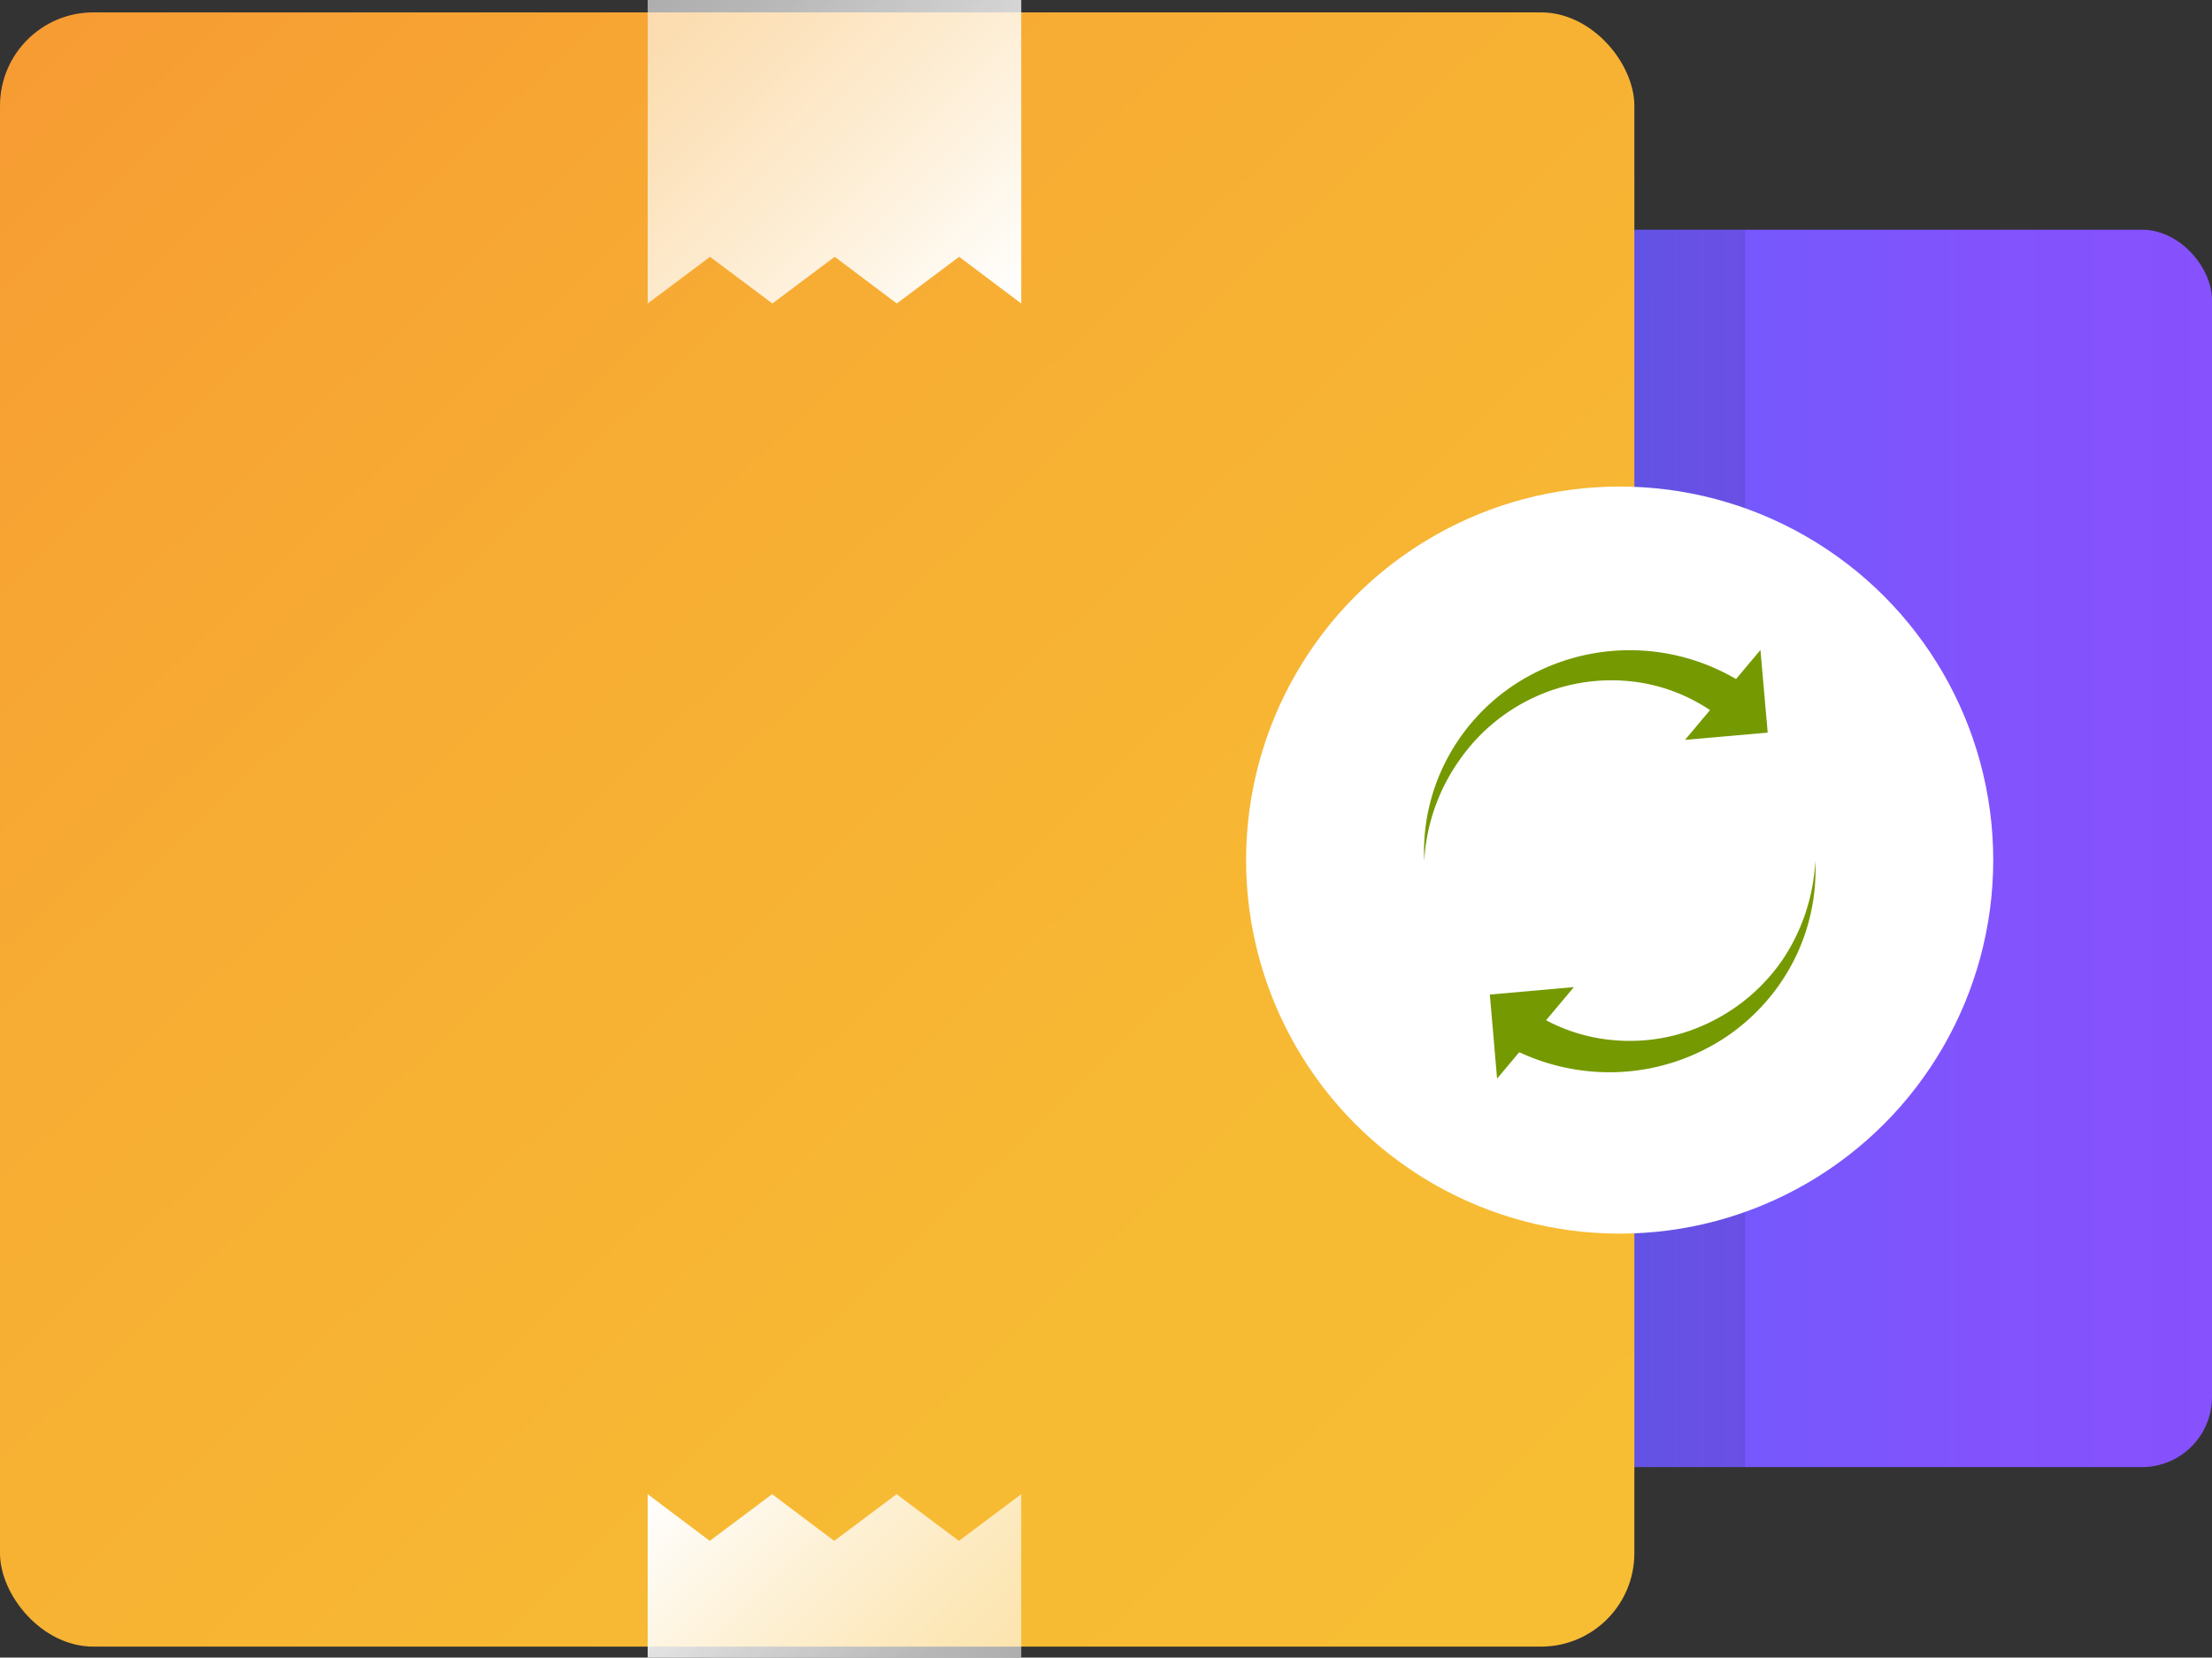 <svg xmlns="http://www.w3.org/2000/svg" xmlns:xlink="http://www.w3.org/1999/xlink" viewBox="0 0 94.74 71"><rect x="0" y="0" width="94.74" height="71" fill="#333333" stroke="none"/><defs><style>.cls-1{isolation:isolate;}.cls-2{fill:url(#Безымянный_градиент_2);}.cls-3{opacity:0.1;mix-blend-mode:multiply;}.cls-4{fill:url(#Безымянный_градиент_32);}.cls-5{fill:url(#Безымянный_градиент_40);}.cls-6{fill:url(#Безымянный_градиент_40-2);}.cls-7{fill:#fff;}.cls-8{fill:#759900;}</style><linearGradient id="Безымянный_градиент_2" x1="41.74" y1="36.34" x2="94.74" y2="36.34" gradientUnits="userSpaceOnUse"><stop offset="0" stop-color="#297bfb"/><stop offset="0.13" stop-color="#3e72fb"/><stop offset="0.37" stop-color="#5d64fc"/><stop offset="0.6" stop-color="#7459fd"/><stop offset="0.81" stop-color="#8253fd"/><stop offset="1" stop-color="#8751fd"/></linearGradient><linearGradient id="Безымянный_градиент_32" x1="74.88" y1="77.29" x2="-2.79" y2="-4.04" gradientUnits="userSpaceOnUse"><stop offset="0" stop-color="#f7bf33"/><stop offset="0.31" stop-color="#f7ba33"/><stop offset="0.67" stop-color="#f7ac33"/><stop offset="1" stop-color="#f79833"/></linearGradient><linearGradient id="Безымянный_градиент_40" x1="42.99" y1="13.75" x2="28.49" y2="-0.75" gradientUnits="userSpaceOnUse"><stop offset="0" stop-color="#fff"/><stop offset="0.45" stop-color="#fff" stop-opacity="0.79"/><stop offset="0.81" stop-color="#fff" stop-opacity="0.65"/><stop offset="1" stop-color="#fff" stop-opacity="0.6"/></linearGradient><linearGradient id="Безымянный_градиент_40-2" x1="-173.25" y1="-430.08" x2="-184.75" y2="-441.58" gradientTransform="translate(-143.26 -368.33) rotate(180)" xlink:href="#Безымянный_градиент_40"/></defs><title>имг 7</title><g class="cls-1"><g id="Слой_2" data-name="Слой 2"><g id="Категории"><g id="имг_7" data-name="имг 7"><rect class="cls-2" x="41.74" y="9.84" width="53" height="53" rx="3" ry="3"/><rect class="cls-3" x="21.74" y="9.84" width="53" height="53"/><rect class="cls-4" y="0.53" width="70" height="70" rx="4" ry="4"/><polygon class="cls-5" points="43.74 13 41.08 11 38.41 13 35.75 11 33.08 13 30.41 11 27.74 13 27.74 0 43.74 0 43.74 13"/><polygon class="cls-6" points="27.74 64 30.4 66 33.07 64 35.73 66 38.4 64 41.07 66 43.74 64 43.74 71 27.74 71 27.74 64"/><circle class="cls-7" cx="69.37" cy="36.84" r="16"/><path class="cls-8" d="M61,36.87a8.49,8.49,0,0,1,1.08-4.55,8.65,8.65,0,0,1,3.43-3.38,9,9,0,0,1,9.57.62L74,31a7.52,7.52,0,0,0-3.79-1.77,7.88,7.88,0,0,0-4.28.54,8,8,0,0,0-3.43,2.8A8.26,8.26,0,0,0,61,36.87Z"/><path class="cls-8" d="M77.75,36.87a8.57,8.57,0,0,1-.94,4.31,8.71,8.71,0,0,1-3.06,3.35,9,9,0,0,1-4.43,1.39,9.15,9.15,0,0,1-4.65-1.05l.91-1.55a7.55,7.55,0,0,0,3.75,1.25,7.78,7.78,0,0,0,4-.83A8,8,0,0,0,76.42,41,8.37,8.37,0,0,0,77.75,36.87Z"/><polygon class="cls-8" points="75.4 27.84 75.71 31.38 72.17 31.69 75.4 27.84"/><polygon class="cls-8" points="67.41 42.28 63.81 42.6 64.12 46.2 67.41 42.28"/></g></g></g></g></svg>